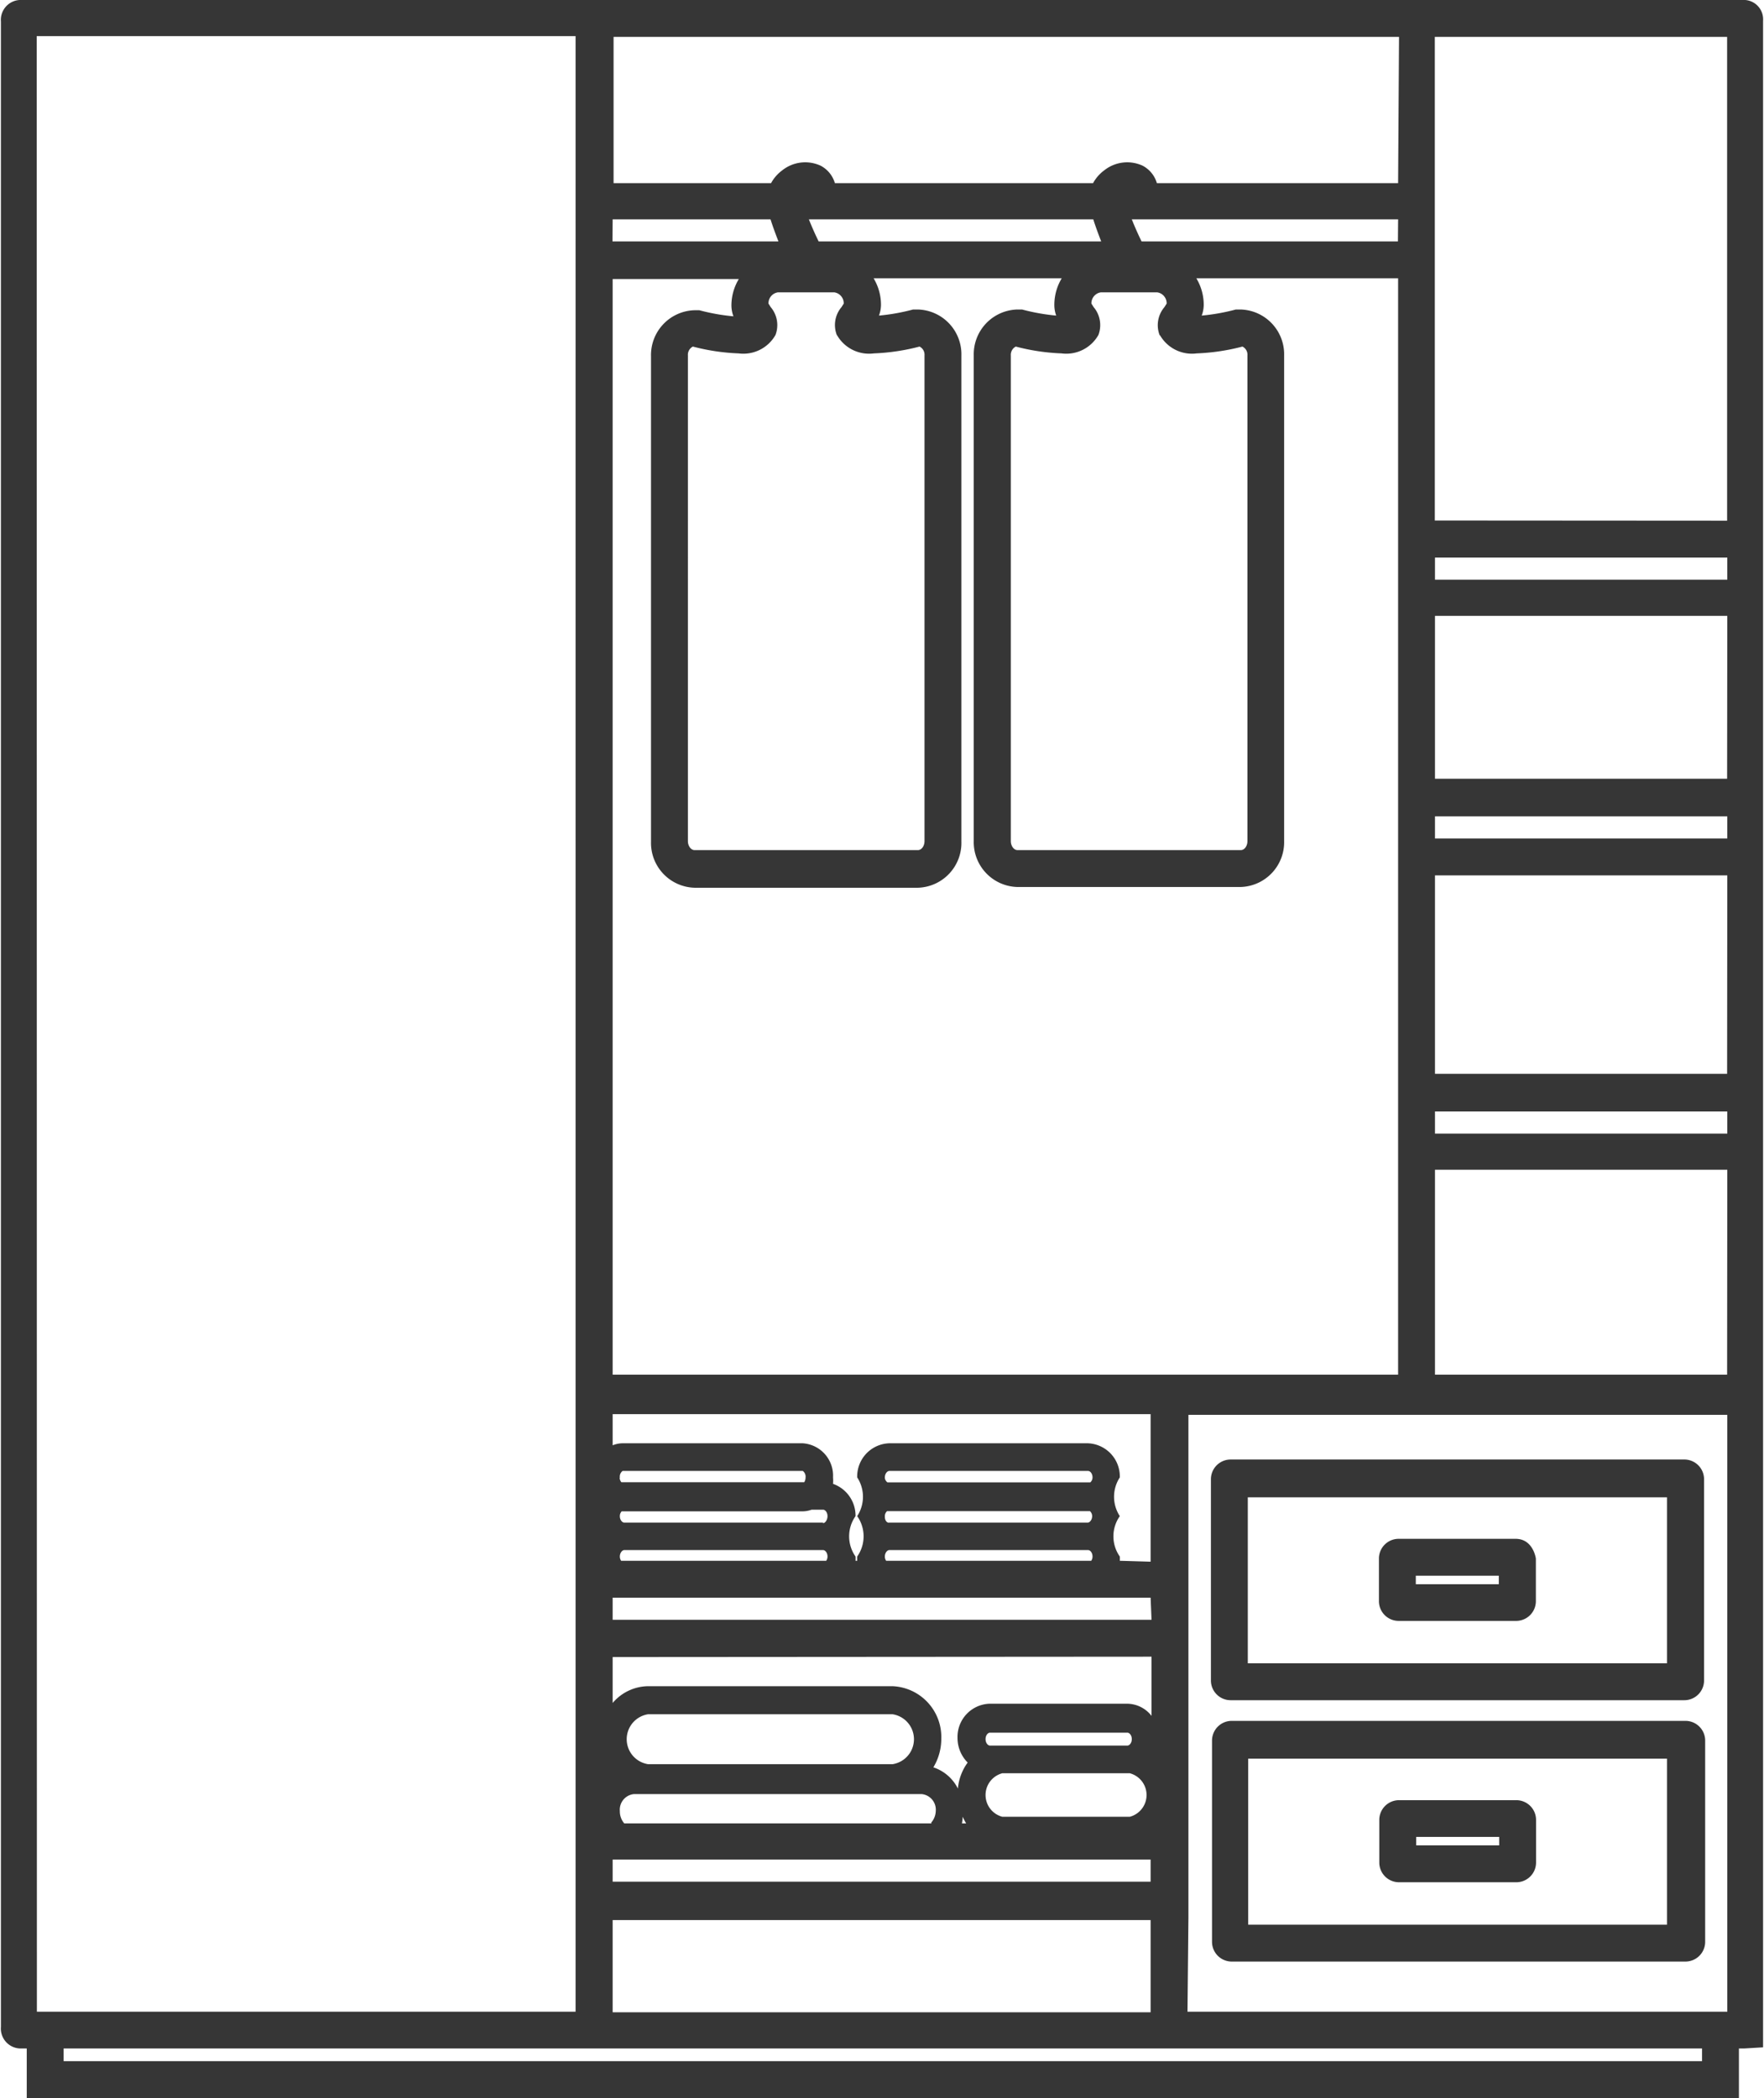 <svg id="Layer_1" data-name="Layer 1" xmlns="http://www.w3.org/2000/svg" viewBox="0 0 95.65 113.76"><defs><style>.cls-1{fill:#363636;}</style></defs><title>living_rooms</title><path class="cls-1" d="M643.24,194.65H549.66a1.08,1.08,0,0,0-1,1.17V304.54a1.08,1.08,0,0,0,1,1.17h.4v2.69H642.9v-2.69h.31l1-.06V270.24h0V195.77A1.05,1.05,0,0,0,643.24,194.65Zm-18.82,9.93H611.34a1.56,1.56,0,0,0-.78-.95,2,2,0,0,0-2.08.26,2.1,2.1,0,0,0-.6.69h-14a1.55,1.55,0,0,0-.78-.95,2,2,0,0,0-2.08.26,2.1,2.1,0,0,0-.6.69h-8.54v-7.93h42.59Zm2,20.3h15.85v1.2H626.42Zm-2,3.2v41.1H581.83v-59.4h6.84a2.78,2.78,0,0,0-.4,1.44,1.69,1.69,0,0,0,.11.58,11,11,0,0,1-1.85-.33l-.27,0a2.43,2.43,0,0,0-2.35,2.49v26.33a2.43,2.43,0,0,0,2.35,2.49h12.13a2.43,2.43,0,0,0,2.35-2.49V213.92a2.43,2.43,0,0,0-2.35-2.49l-.27,0a10.91,10.91,0,0,1-1.85.33,1.68,1.68,0,0,0,.11-.58,2.78,2.78,0,0,0-.4-1.44h10.2a2.78,2.78,0,0,0-.4,1.44,1.69,1.69,0,0,0,.1.58,11,11,0,0,1-1.85-.33l-.27,0a2.43,2.43,0,0,0-2.35,2.49v26.33a2.43,2.43,0,0,0,2.35,2.49h12.13a2.43,2.43,0,0,0,2.35-2.49V213.92a2.43,2.43,0,0,0-2.35-2.49l-.27,0a10.91,10.91,0,0,1-1.85.33,1.68,1.68,0,0,0,.11-.58,2.78,2.78,0,0,0-.4-1.44h10.94v18.3Zm2,10.83h15.85v1.2H626.42Zm0,16h15.85v1.2H626.42Zm-44.59,48.84v-5H611v5Zm19-10.56a2.74,2.74,0,0,0,.17.32h-.23A2.45,2.45,0,0,0,600.81,293.15Zm1.46-3.9c-.11,0-.24-.14-.24-.35s.13-.35.24-.35h7.45c.11,0,.24.14.24.35s-.13.35-.24.35h-7.45Zm.67,1.5h6.91a1.22,1.22,0,0,1,0,2.36h-6.91a1.22,1.22,0,0,1,0-2.36Zm-3.84,2.72H582.46a1,1,0,0,1-.24-.67.85.85,0,0,1,.76-.92h15.61a.85.85,0,0,1,.76.92A1,1,0,0,1,599.1,293.47ZM597,290.3H583.76a1.37,1.37,0,0,1,0-2.71H597a1.37,1.37,0,0,1,0,2.71Zm-15.17,5.17H611v1.2H581.83Zm29.22-13H581.83v-1.2H611Zm-28.83-7.72a.38.38,0,0,1,.15-.35h9.77a.38.38,0,0,1,.15.35.49.49,0,0,1-.07.26h-9.76l-.16,0A.43.43,0,0,1,582.21,274.79Zm.07,4.52a.4.4,0,0,1-.07-.23c0-.2.13-.35.24-.35h10.78c.11,0,.24.14.24.35a.4.4,0,0,1-.07.23Zm10.95-2.07H582.46c-.11,0-.24-.14-.24-.35a.37.37,0,0,1,.1-.26h9.82a1.47,1.47,0,0,0,.48-.09h.62c.11,0,.24.14.24.35S593.35,277.23,593.24,277.23Zm3.35-2.45c0-.2.13-.35.24-.35h10.78c.11,0,.24.14.24.35a.36.36,0,0,1-.12.27h-11A.36.36,0,0,1,596.59,274.79Zm0,2.1a.36.36,0,0,1,.12-.27h11a.36.36,0,0,1,.12.27c0,.2-.13.35-.24.35H596.83C596.71,277.23,596.59,277.09,596.59,276.89Zm0,2.19c0-.2.13-.35.24-.35h10.78c.11,0,.24.14.24.35a.4.4,0,0,1-.07.23H596.66A.4.4,0,0,1,596.59,279.08Zm12.74.23a1.85,1.85,0,0,0,0-.23,1.9,1.9,0,0,1,0-2.19,1.92,1.92,0,0,1,0-2.1,1.8,1.8,0,0,0-1.74-1.85H596.83a1.8,1.8,0,0,0-1.74,1.85,1.92,1.92,0,0,1,0,2.1,1.9,1.9,0,0,1,0,2.19,2,2,0,0,0,0,.23H595a1.85,1.85,0,0,0,0-.23,1.9,1.9,0,0,1,0-2.19,1.83,1.83,0,0,0-1.22-1.75,2.08,2.08,0,0,0,0-.35,1.76,1.76,0,0,0-1.65-1.85h-9.77a1.47,1.47,0,0,0-.53.11v-1.69H611v8Zm1.72,5.2v3.21a1.69,1.69,0,0,0-1.33-.66h-7.45a1.8,1.8,0,0,0-1.74,1.85,1.89,1.89,0,0,0,.55,1.34,2.81,2.81,0,0,0-.53,1.41,2.29,2.29,0,0,0-1.33-1.15,3,3,0,0,0,.43-1.55,2.76,2.76,0,0,0-2.65-2.85H583.76a2.56,2.56,0,0,0-1.93.91v-2.49Zm2,14.16V271.36h29.22v32.36H613Zm-31.22-92.09h8.56c.11.35.26.76.43,1.2h-9Zm26.06,0c.11.35.26.76.43,1.2H593c-.18-.37-.37-.79-.53-1.2Zm3.61,6.27a2,2,0,0,0,2,1,11.41,11.41,0,0,0,2.48-.37.49.49,0,0,1,.27.48v26.33c0,.29-.18.49-.35.49H603.77c-.16,0-.35-.2-.35-.49V213.92a.5.5,0,0,1,.27-.48,11.39,11.39,0,0,0,2.48.37,2,2,0,0,0,2-1,1.51,1.51,0,0,0-.26-1.51l-.12-.19a.6.6,0,0,1,.51-.61h2l.13,0v0h.93a.6.6,0,0,1,.51.61l-.12.19A1.51,1.51,0,0,0,611.5,212.85Zm-17.51,0a2,2,0,0,0,2,1,11.41,11.41,0,0,0,2.48-.37.49.49,0,0,1,.27.48v26.33c0,.29-.18.49-.35.49H586.26c-.16,0-.35-.2-.35-.49V213.92a.5.5,0,0,1,.27-.48,11.39,11.39,0,0,0,2.48.37,2,2,0,0,0,2-1,1.51,1.51,0,0,0-.26-1.51l-.12-.19a.6.6,0,0,1,.51-.61h2l.13,0v0h.93a.6.6,0,0,1,.51.61l-.12.19A1.5,1.5,0,0,0,594,212.85Zm30.42-5.07H610.51c-.18-.37-.37-.79-.53-1.2h14.44Zm-73.81-11.13h29.22V303.72H550.61ZM640.9,306.4H552.06v-.69H640.9Zm1.36-37.22H626.42V258.07h15.85Zm0-16.31H626.42V242.11h15.85Zm0-16H626.42v-8.83h15.85Zm-15.85-14V196.65h15.85v26.23Z" transform="translate(-548.61 -194.65)"/><path class="cls-1" d="M615.34,286.83h24.6a1.07,1.07,0,0,0,1.07-1.08v-10.9a1.07,1.07,0,0,0-1.07-1.07h-24.6a1.07,1.07,0,0,0-1.07,1.07v10.9A1.07,1.07,0,0,0,615.34,286.83Zm.93-11H639v9H616.27Z" transform="translate(-548.61 -194.65)"/><path class="cls-1" d="M624.45,278.08a1.07,1.07,0,0,0-1.07,1.07v2.31a1.07,1.07,0,0,0,1.07,1.07h6.37a1.07,1.07,0,0,0,1.07-1.07v-2.31s-.14-1.07-1.1-1.07Zm5.43,2.46h-4.5v-.46h4.5Z" transform="translate(-548.61 -194.65)"/><path class="cls-1" d="M640,287.95h-24.6a1.07,1.07,0,0,0-1.07,1.08v10.9a1.07,1.07,0,0,0,1.07,1.07H640a1.07,1.07,0,0,0,1.07-1.07V289A1.07,1.07,0,0,0,640,287.95ZM639,299H616.29v-9H639Z" transform="translate(-548.61 -194.65)"/><path class="cls-1" d="M624.47,296.7h6.36a1.07,1.07,0,0,0,1.07-1.07v-2.31a1.07,1.07,0,0,0-1.07-1.07h-6.36a1.07,1.07,0,0,0-1.07,1.07v2.31A1.07,1.07,0,0,0,624.47,296.7Zm.93-2.46h4.5v.46h-4.5Z" transform="translate(-548.61 -194.65)"/></svg>